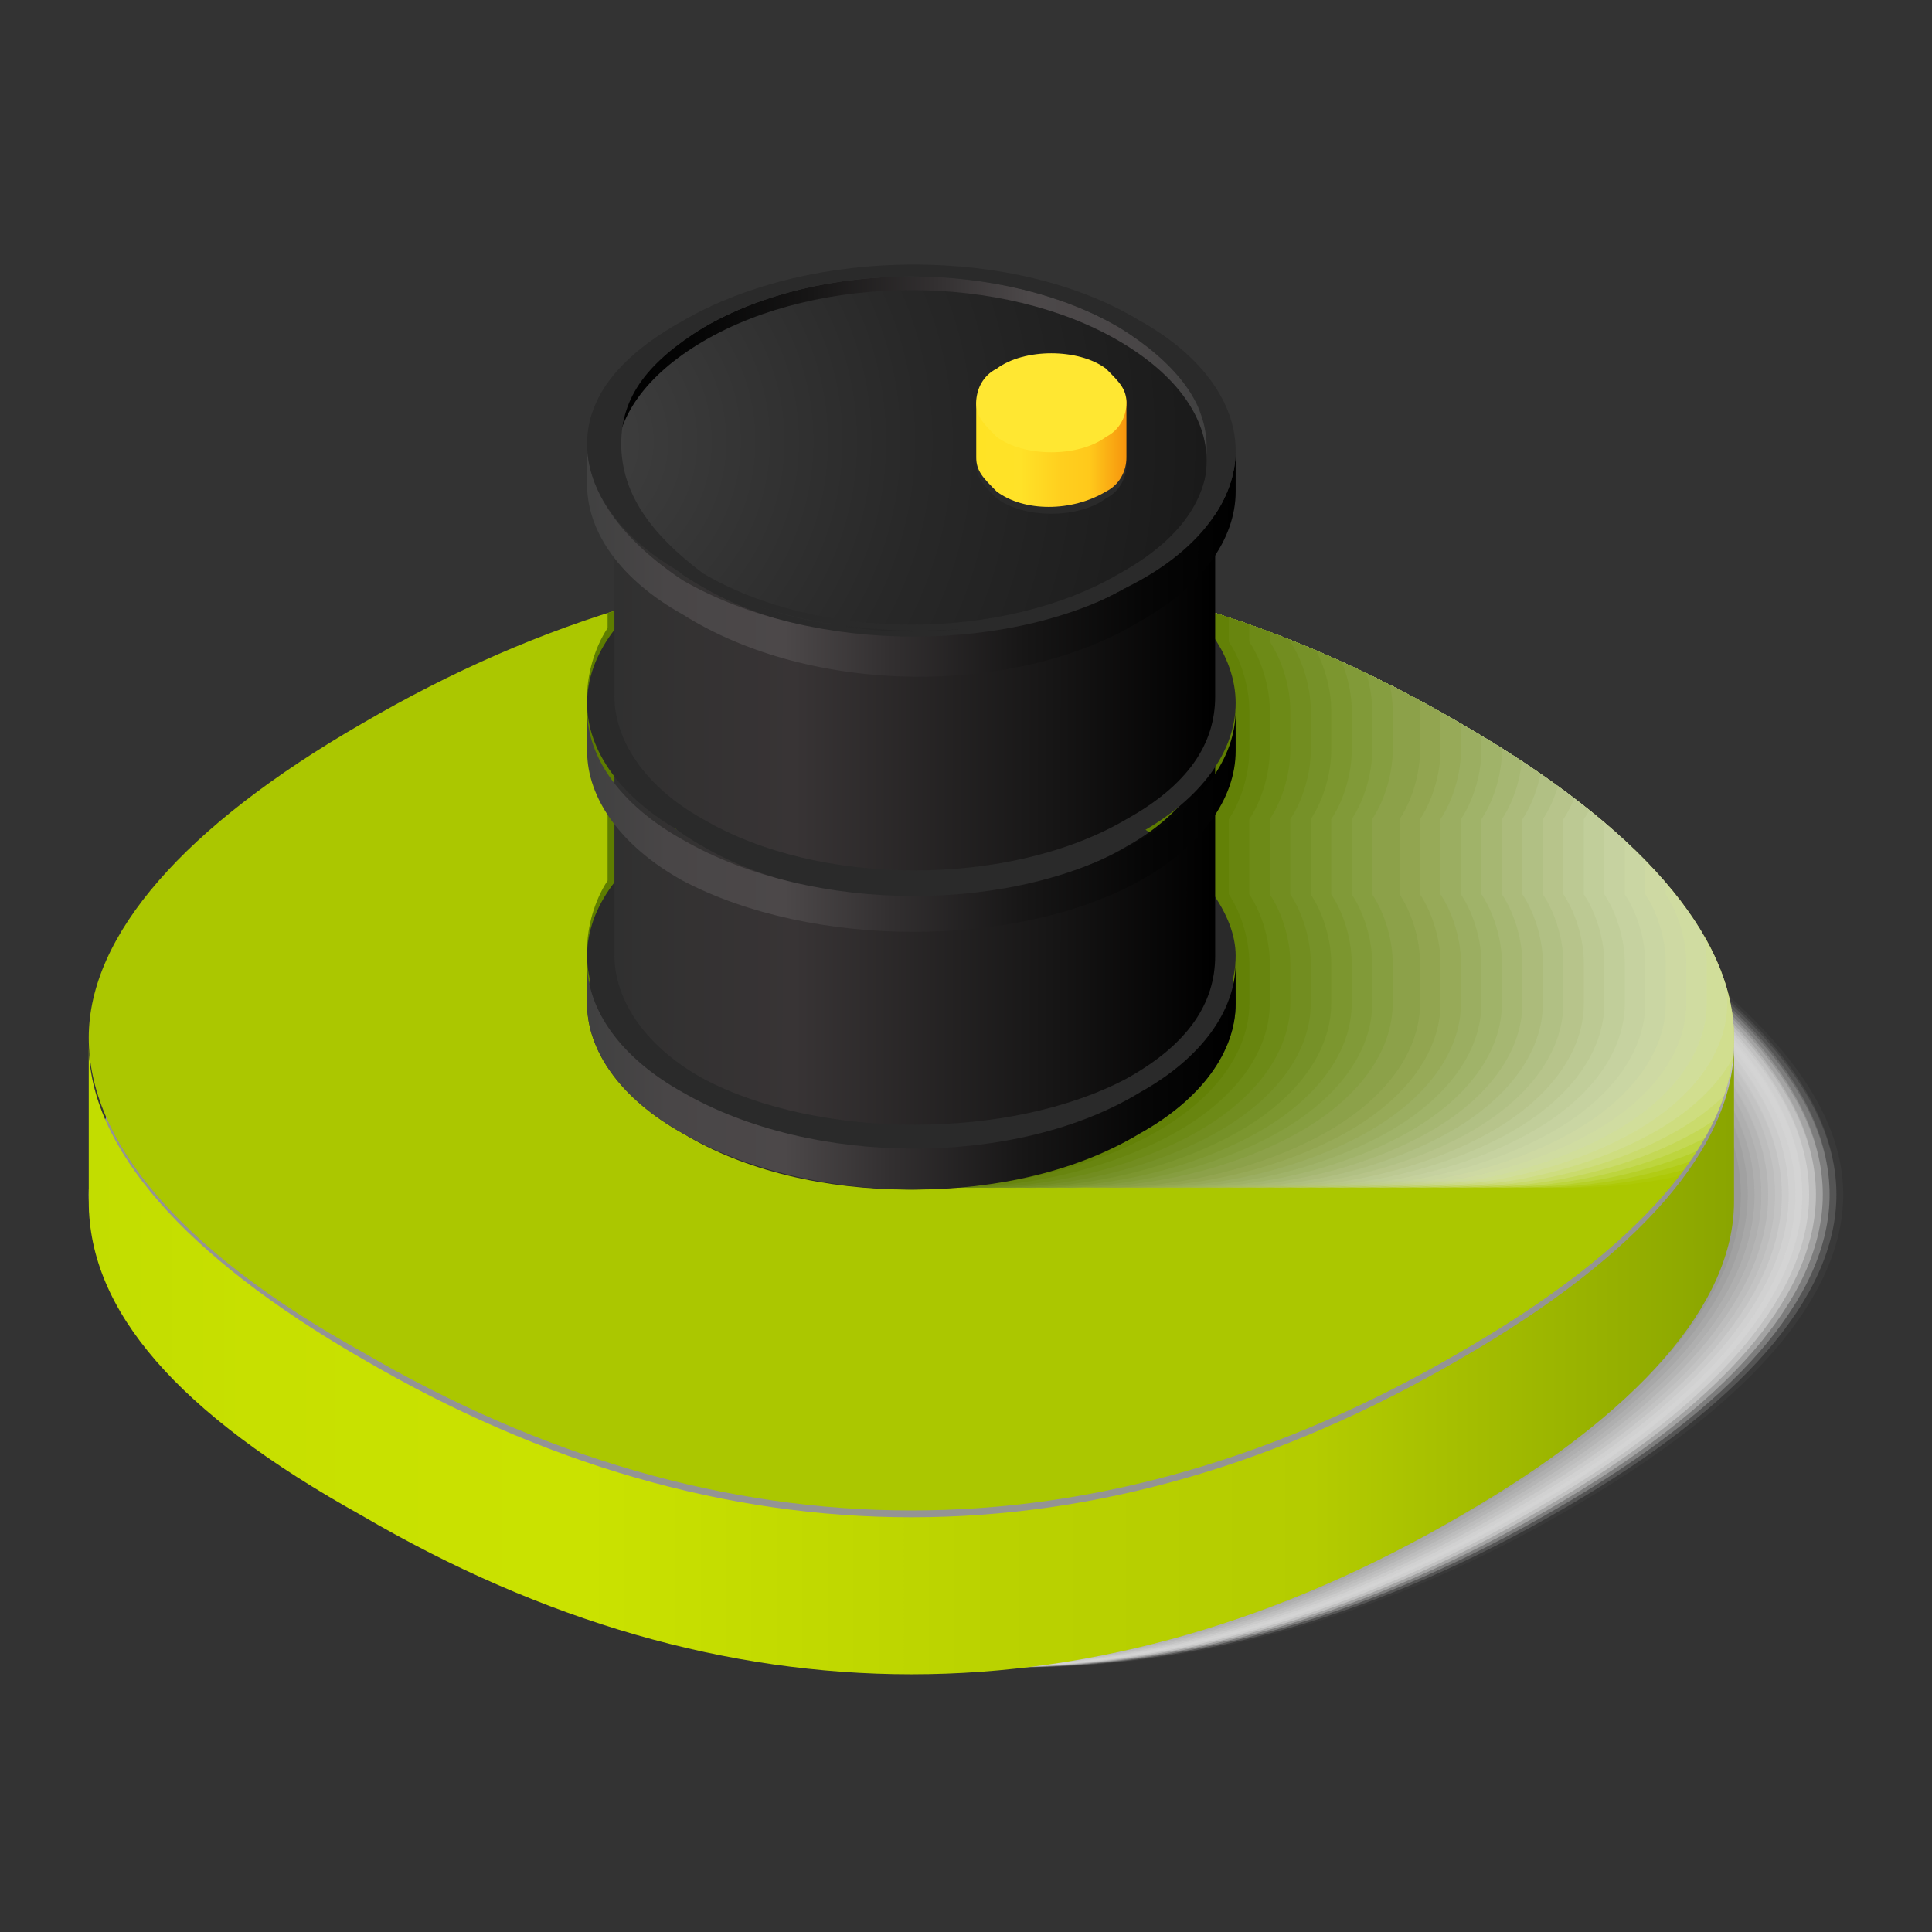 <?xml version="1.0" encoding="utf-8"?>
<!-- Generator: Adobe Illustrator 24.2.1, SVG Export Plug-In . SVG Version: 6.00 Build 0)  -->
<svg version="1.1" id="Layer_2" xmlns="http://www.w3.org/2000/svg" xmlns:xlink="http://www.w3.org/1999/xlink" x="0px" y="0px"
	 viewBox="0 0 28.3 28.3" style="enable-background:new 0 0 28.3 28.3;" xml:space="preserve">
<rect x="0" y="0" width="28.3" height="28.3" fill="#333333" stroke="none"/>
<style type="text/css">
	.st0{opacity:0;fill:#FFFFFF;}
	.st1{opacity:3.030303e-02;fill:#FCFCFC;}
	.st2{opacity:6.060606e-02;fill:#F9F9F9;}
	.st3{opacity:9.090909e-02;fill:#F5F5F5;}
	.st4{opacity:0.121;fill:#F2F2F2;}
	.st5{opacity:0.151;fill:#EFEFEF;}
	.st6{opacity:0.182;fill:#ECECEC;}
	.st7{opacity:0.212;fill:#E8E8E8;}
	.st8{opacity:0.242;fill:#E5E5E5;}
	.st9{opacity:0.273;fill:#E2E2E2;}
	.st10{opacity:0.303;fill:#DFDFDF;}
	.st11{opacity:0.333;fill:#DBDBDB;}
	.st12{opacity:0.364;fill:#D8D8D8;}
	.st13{opacity:0.394;fill:#D5D5D5;}
	.st14{opacity:0.424;fill:#D2D2D2;}
	.st15{opacity:0.455;fill:#CECECE;}
	.st16{opacity:0.485;fill:#CBCBCB;}
	.st17{opacity:0.515;fill:#C8C8C8;}
	.st18{opacity:0.545;fill:#C5C5C5;}
	.st19{opacity:0.576;fill:#C1C1C1;}
	.st20{opacity:0.606;fill:#BEBEBE;}
	.st21{opacity:0.636;fill:#BBBBBB;}
	.st22{opacity:0.667;fill:#B8B8B8;}
	.st23{opacity:0.697;fill:#B4B4B4;}
	.st24{opacity:0.727;fill:#B1B1B1;}
	.st25{opacity:0.758;fill:#AEAEAE;}
	.st26{opacity:0.788;fill:#ABABAB;}
	.st27{opacity:0.818;fill:#A7A7A7;}
	.st28{opacity:0.849;fill:#A4A4A4;}
	.st29{opacity:0.879;fill:#A1A1A1;}
	.st30{opacity:0.909;fill:#9E9E9E;}
	.st31{opacity:0.939;fill:#9A9A9A;}
	.st32{opacity:0.97;fill:#979797;}
	.st33{fill:#949494;}
	.st34{fill:url(#SVGID_1_);}
	.st35{fill:#ABC700;}
	.st36{clip-path:url(#SVGID_3_);}
	.st37{opacity:3.030303e-02;fill:#FAFBF7;}
	.st38{opacity:6.060606e-02;fill:#F5F7F0;}
	.st39{opacity:9.090909e-02;fill:#F0F3E8;}
	.st40{opacity:0.121;fill:#EBEFE0;}
	.st41{opacity:0.151;fill:#E7EBD8;}
	.st42{opacity:0.182;fill:#E2E7D1;}
	.st43{opacity:0.212;fill:#DDE3C9;}
	.st44{opacity:0.242;fill:#D8DFC1;}
	.st45{opacity:0.273;fill:#D3DCB9;}
	.st46{opacity:0.303;fill:#CED8B2;}
	.st47{opacity:0.333;fill:#C9D4AA;}
	.st48{opacity:0.364;fill:#C4D0A2;}
	.st49{opacity:0.394;fill:#C0CC9B;}
	.st50{opacity:0.424;fill:#BBC893;}
	.st51{opacity:0.455;fill:#B6C48B;}
	.st52{opacity:0.485;fill:#B1C083;}
	.st53{opacity:0.515;fill:#ACBC7C;}
	.st54{opacity:0.545;fill:#A7B874;}
	.st55{opacity:0.576;fill:#A2B46C;}
	.st56{opacity:0.606;fill:#9DB064;}
	.st57{opacity:0.636;fill:#99AC5D;}
	.st58{opacity:0.667;fill:#94A855;}
	.st59{opacity:0.697;fill:#8FA44D;}
	.st60{opacity:0.727;fill:#8AA046;}
	.st61{opacity:0.758;fill:#859D3E;}
	.st62{opacity:0.788;fill:#809936;}
	.st63{opacity:0.818;fill:#7B952E;}
	.st64{opacity:0.849;fill:#769127;}
	.st65{opacity:0.879;fill:#728D1F;}
	.st66{opacity:0.909;fill:#6D8917;}
	.st67{opacity:0.939;fill:#68850F;}
	.st68{opacity:0.97;fill:#638108;}
	.st69{fill:#5E7D00;}
	.st70{fill:#2A2A2A;}
	.st71{fill:url(#SVGID_4_);}
	.st72{fill:url(#SVGID_5_);}
	.st73{fill:url(#SVGID_6_);}
	.st74{fill:url(#SVGID_7_);}
	.st75{fill:url(#SVGID_8_);}
	.st76{fill:url(#SVGID_9_);}
	.st77{fill:url(#SVGID_10_);}
	.st78{fill:url(#SVGID_11_);}
	.st79{fill:#FFE732;}
</style>
<g>
	<g>
		<path class="st0" d="M23,12.9c-5.3-3.1-10.8-3.1-16.1,0l0,0c-2.6,1.5-4,3.1-4,4.6c0,1.6,1.3,3.1,4,4.6c5.3,3.1,10.8,3.1,16.1,0
			c2.6-1.5,4-3.1,4-4.6S25.7,14.5,23,12.9z"/>
		<path class="st1" d="M23,12.9c-5.3-3.1-10.8-3.1-16.1,0l0,0c-2.6,1.5-4,3.1-4,4.6c0,1.6,1.3,3.1,4,4.6c5.3,3.1,10.8,3.1,16.1,0
			c2.6-1.5,4-3.1,4-4.6C27,16,25.6,14.5,23,12.9z"/>
		<path class="st2" d="M22.9,12.9c-5.3-3.1-10.8-3.1-16.1,0l0,0c-2.6,1.5-4,3.1-4,4.6c0,1.6,1.3,3.1,4,4.6c5.3,3.1,10.8,3.1,16.1,0
			c2.6-1.5,4-3.1,4-4.6C26.9,16,25.6,14.5,22.9,12.9z"/>
		<path class="st3" d="M22.9,12.9c-5.3-3.1-10.8-3.1-16.1,0l0,0c-2.6,1.5-4,3.1-4,4.6c0,1.6,1.3,3.1,4,4.6c5.3,3.1,10.8,3.1,16.1,0
			c2.6-1.5,4-3.1,4-4.6C26.9,16,25.5,14.5,22.9,12.9z"/>
		<path class="st4" d="M22.8,12.9c-5.3-3.1-10.8-3.1-16.1,0l0,0c-2.6,1.5-4,3.1-4,4.6c0,1.6,1.3,3.1,4,4.6c5.3,3.1,10.8,3.1,16.1,0
			c2.6-1.5,4-3.1,4-4.6C26.8,16,25.5,14.5,22.8,12.9z"/>
		<path class="st5" d="M22.8,12.9c-5.3-3.1-10.8-3.1-16.1,0l0,0c-2.6,1.5-4,3.1-4,4.6c0,1.6,1.3,3.1,4,4.6c5.3,3.1,10.8,3.1,16.1,0
			c2.6-1.5,4-3.1,4-4.6C26.8,16,25.4,14.5,22.8,12.9z"/>
		<path class="st6" d="M22.7,12.9c-5.3-3.1-10.8-3.1-16.1,0l0,0c-2.6,1.5-4,3.1-4,4.6c0,1.6,1.3,3.1,4,4.6c5.3,3.1,10.8,3.1,16.1,0
			c2.6-1.5,4-3.1,4-4.6C26.7,16,25.4,14.5,22.7,12.9z"/>
		<path class="st7" d="M22.7,12.9c-5.3-3.1-10.8-3.1-16.1,0l0,0c-2.6,1.5-4,3.1-4,4.6c0,1.6,1.3,3.1,4,4.6c5.3,3.1,10.8,3.1,16.1,0
			c2.6-1.5,4-3.1,4-4.6C26.7,16,25.3,14.5,22.7,12.9z"/>
		<path class="st8" d="M22.6,12.9c-5.3-3.1-10.8-3.1-16.1,0l0,0c-2.6,1.5-4,3.1-4,4.6c0,1.6,1.3,3.1,4,4.6c5.3,3.1,10.8,3.1,16.1,0
			c2.6-1.5,4-3.1,4-4.6C26.6,16,25.3,14.5,22.6,12.9z"/>
		<path class="st9" d="M22.6,12.9c-5.3-3.1-10.8-3.1-16.1,0l0,0c-2.6,1.5-4,3.1-4,4.6c0,1.6,1.3,3.1,4,4.6c5.3,3.1,10.8,3.1,16.1,0
			c2.6-1.5,4-3.1,4-4.6C26.6,16,25.2,14.5,22.6,12.9z"/>
		<path class="st10" d="M22.5,12.9c-5.3-3.1-10.8-3.1-16.1,0l0,0c-2.6,1.5-4,3.1-4,4.6c0,1.6,1.3,3.1,4,4.6c5.3,3.1,10.8,3.1,16.1,0
			c2.6-1.5,4-3.1,4-4.6C26.5,16,25.2,14.5,22.5,12.9z"/>
		<path class="st11" d="M22.5,12.9c-5.3-3.1-10.8-3.1-16.1,0l0,0c-2.6,1.5-4,3.1-4,4.6c0,1.6,1.3,3.1,4,4.6c5.3,3.1,10.8,3.1,16.1,0
			c2.6-1.5,4-3.1,4-4.6C26.5,16,25.1,14.5,22.5,12.9z"/>
		<path class="st12" d="M22.4,12.9c-5.3-3.1-10.8-3.1-16.1,0l0,0c-2.6,1.5-4,3.1-4,4.6c0,1.6,1.3,3.1,4,4.6c5.3,3.1,10.8,3.1,16.1,0
			c2.6-1.5,4-3.1,4-4.6C26.4,16,25.1,14.5,22.4,12.9z"/>
		<path class="st13" d="M22.4,12.9c-5.3-3.1-10.8-3.1-16.1,0l0,0c-2.6,1.5-4,3.1-4,4.6c0,1.6,1.3,3.1,4,4.6c5.3,3.1,10.8,3.1,16.1,0
			c2.6-1.5,4-3.1,4-4.6C26.4,16,25,14.5,22.4,12.9z"/>
		<path class="st14" d="M22.3,12.9c-5.3-3.1-10.8-3.1-16.1,0l0,0c-2.6,1.5-4,3.1-4,4.6c0,1.6,1.3,3.1,4,4.6c5.3,3.1,10.8,3.1,16.1,0
			c2.6-1.5,4-3.1,4-4.6C26.3,16,25,14.5,22.3,12.9z"/>
		<path class="st15" d="M22.3,12.9c-5.3-3.1-10.8-3.1-16.1,0l0,0c-2.6,1.5-4,3.1-4,4.6c0,1.6,1.3,3.1,4,4.6c5.3,3.1,10.8,3.1,16.1,0
			c2.6-1.5,4-3.1,4-4.6C26.3,16,24.9,14.5,22.3,12.9z"/>
		<path class="st16" d="M22.2,12.9c-5.3-3.1-10.8-3.1-16.1,0l0,0c-2.6,1.5-4,3.1-4,4.6c0,1.6,1.3,3.1,4,4.6c5.3,3.1,10.8,3.1,16.1,0
			c2.6-1.5,4-3.1,4-4.6C26.2,16,24.9,14.5,22.2,12.9z"/>
		<path class="st17" d="M22.2,12.9c-5.3-3.1-10.8-3.1-16.1,0l0,0c-2.6,1.5-4,3.1-4,4.6c0,1.6,1.3,3.1,4,4.6c5.3,3.1,10.8,3.1,16.1,0
			c2.6-1.5,4-3.1,4-4.6C26.2,16,24.8,14.5,22.2,12.9z"/>
		<path class="st18" d="M22.1,12.9c-5.3-3.1-10.8-3.1-16.1,0l0,0c-2.6,1.5-4,3.1-4,4.6c0,1.6,1.3,3.1,4,4.6c5.3,3.1,10.8,3.1,16.1,0
			c2.6-1.5,4-3.1,4-4.6C26.1,16,24.8,14.5,22.1,12.9z"/>
		<path class="st19" d="M22.1,12.9c-5.3-3.1-10.8-3.1-16.1,0l0,0c-2.6,1.5-4,3.1-4,4.6c0,1.6,1.3,3.1,4,4.6c5.3,3.1,10.8,3.1,16.1,0
			c2.6-1.5,4-3.1,4-4.6C26.1,16,24.7,14.5,22.1,12.9z"/>
		<path class="st20" d="M22,12.9c-5.3-3.1-10.8-3.1-16.1,0l0,0c-2.6,1.5-4,3.1-4,4.6c0,1.6,1.3,3.1,4,4.6c5.3,3.1,10.8,3.1,16.1,0
			c2.6-1.5,4-3.1,4-4.6C26,16,24.7,14.5,22,12.9z"/>
		<path class="st21" d="M22,12.9c-5.3-3.1-10.8-3.1-16.1,0l0,0c-2.6,1.5-4,3.1-4,4.6c0,1.6,1.3,3.1,4,4.6c5.3,3.1,10.8,3.1,16.1,0
			c2.6-1.5,4-3.1,4-4.6C26,16,24.6,14.5,22,12.9z"/>
		<path class="st22" d="M21.9,12.9c-5.3-3.1-10.8-3.1-16.1,0l0,0c-2.6,1.5-4,3.1-4,4.6c0,1.6,1.3,3.1,4,4.6c5.3,3.1,10.8,3.1,16.1,0
			c2.6-1.5,4-3.1,4-4.6C25.9,16,24.6,14.5,21.9,12.9z"/>
		<path class="st23" d="M21.9,12.9c-5.3-3.1-10.8-3.1-16.1,0l0,0c-2.6,1.5-4,3.1-4,4.6c0,1.6,1.3,3.1,4,4.6c5.3,3.1,10.8,3.1,16.1,0
			c2.6-1.5,4-3.1,4-4.6C25.9,16,24.5,14.5,21.9,12.9z"/>
		<path class="st24" d="M21.8,12.9c-5.3-3.1-10.8-3.1-16.1,0l0,0c-2.6,1.5-4,3.1-4,4.6c0,1.6,1.3,3.1,4,4.6c5.3,3.1,10.8,3.1,16.1,0
			c2.6-1.5,4-3.1,4-4.6C25.8,16,24.5,14.5,21.8,12.9z"/>
		<path class="st25" d="M21.8,12.9c-5.3-3.1-10.8-3.1-16.1,0l0,0c-2.6,1.5-4,3.1-4,4.6c0,1.6,1.3,3.1,4,4.6c5.3,3.1,10.8,3.1,16.1,0
			c2.6-1.5,4-3.1,4-4.6C25.8,16,24.4,14.5,21.8,12.9z"/>
		<path class="st26" d="M21.7,12.9c-5.3-3.1-10.8-3.1-16.1,0l0,0c-2.6,1.5-4,3.1-4,4.6c0,1.6,1.3,3.1,4,4.6c5.3,3.1,10.8,3.1,16.1,0
			c2.6-1.5,4-3.1,4-4.6C25.7,16,24.4,14.5,21.7,12.9z"/>
		<path class="st27" d="M21.7,12.9c-5.3-3.1-10.8-3.1-16.1,0l0,0c-2.6,1.5-4,3.1-4,4.6c0,1.6,1.3,3.1,4,4.6c5.3,3.1,10.8,3.1,16.1,0
			c2.6-1.5,4-3.1,4-4.6C25.7,16,24.3,14.5,21.7,12.9z"/>
		<path class="st28" d="M21.6,12.9c-5.3-3.1-10.8-3.1-16.1,0l0,0c-2.6,1.5-4,3.1-4,4.6c0,1.6,1.3,3.1,4,4.6c5.3,3.1,10.8,3.1,16.1,0
			c2.6-1.5,4-3.1,4-4.6C25.6,16,24.3,14.5,21.6,12.9z"/>
		<path class="st29" d="M21.6,12.9c-5.3-3.1-10.8-3.1-16.1,0l0,0c-2.6,1.5-4,3.1-4,4.6c0,1.6,1.3,3.1,4,4.6c5.3,3.1,10.8,3.1,16.1,0
			c2.6-1.5,4-3.1,4-4.6C25.6,16,24.2,14.5,21.6,12.9z"/>
		<path class="st30" d="M21.5,12.9c-5.3-3.1-10.8-3.1-16.1,0l0,0c-2.6,1.5-4,3.1-4,4.6c0,1.6,1.3,3.1,4,4.6c5.3,3.1,10.8,3.1,16.1,0
			c2.6-1.5,4-3.1,4-4.6C25.5,16,24.2,14.5,21.5,12.9z"/>
		<path class="st31" d="M21.5,12.9c-5.3-3.1-10.8-3.1-16.1,0l0,0c-2.6,1.5-4,3.1-4,4.6c0,1.6,1.3,3.1,4,4.6c5.3,3.1,10.8,3.1,16.1,0
			c2.6-1.5,4-3.1,4-4.6C25.5,16,24.1,14.5,21.5,12.9z"/>
		<path class="st32" d="M21.4,12.9c-5.3-3.1-10.8-3.1-16.1,0l0,0c-2.6,1.5-4,3.1-4,4.6c0,1.6,1.3,3.1,4,4.6c5.3,3.1,10.8,3.1,16.1,0
			c2.6-1.5,4-3.1,4-4.6C25.4,16,24.1,14.5,21.4,12.9z"/>
		<path class="st33" d="M21.4,12.9c-5.3-3.1-10.8-3.1-16.1,0l0,0c-2.6,1.5-4,3.1-4,4.6c0,1.6,1.3,3.1,4,4.6c5.3,3.1,10.8,3.1,16.1,0
			c2.6-1.5,4-3.1,4-4.6C25.4,16,24,14.5,21.4,12.9z"/>
	</g>
	<g>
		<linearGradient id="SVGID_1_" gradientUnits="userSpaceOnUse" x1="1.368" y1="19.867" x2="25.361" y2="19.867">
			<stop  offset="0" style="stop-color:#C2DD00"/>
			<stop  offset="9.571359e-02" style="stop-color:#C7E000"/>
			<stop  offset="0.301" style="stop-color:#CAE200"/>
			<stop  offset="0.549" style="stop-color:#BAD200"/>
			<stop  offset="0.744" style="stop-color:#B4CC00"/>
			<stop  offset="1" style="stop-color:#8AA500"/>
		</linearGradient>
		<path class="st34" d="M21.4,19.9c-5.3,3.1-10.8,3.1-16.1,0c-2.6-1.5-4-3.1-4-4.6v2.3c0,1.6,1.3,3.1,4,4.6c5.3,3.1,10.8,3.1,16.1,0
			c2.6-1.5,4-3.1,4-4.6v-2.3C25.4,16.8,24,18.4,21.4,19.9z"/>
		<path class="st35" d="M21.4,10.6c-5.3-3.1-10.8-3.1-16.1,0l0,0c-2.6,1.5-4,3.1-4,4.6s1.3,3.1,4,4.6c5.3,3.1,10.8,3.1,16.1,0
			c2.6-1.5,4-3.1,4-4.6S24,12.1,21.4,10.6z"/>
	</g>
	<g>
		<defs>
			<path id="SVGID_2_" d="M21.4,10.6c-5.3-3.1-10.8-3.1-16.1,0l0,0c-2.6,1.5-4,3.1-4,4.6s1.3,3.1,4,4.6c5.3,3.1,10.8,3.1,16.1,0
				c2.6-1.5,4-3.1,4-4.6S24,12.1,21.4,10.6z"/>
		</defs>
		<clipPath id="SVGID_3_">
			<use xlink:href="#SVGID_2_"  style="overflow:visible;"/>
		</clipPath>
		<g class="st36">
			<path class="st0" d="M20,16.6c0.2,0.1,0.4,0.2,0.6,0.3c0.1,0,0.2,0.1,0.3,0.1c0.3,0.1,0.5,0.2,0.8,0.2c0.2,0,0.4,0.1,0.6,0.1
				c0.3,0,0.7,0.1,1,0.1c1.2,0,2.4-0.3,3.3-0.8c0.9-0.5,1.4-1.2,1.4-1.9v-0.6c0,0.1,0,0.2,0,0.3v0c0-0.1,0-0.2,0-0.3
				c0-0.3-0.1-0.7-0.3-1l0-1.1c0.2-0.3,0.3-0.7,0.3-1v-0.6c0,0.3-0.1,0.7-0.3,1l0,0c0.2-0.3,0.3-0.7,0.3-1s-0.1-0.7-0.3-1l0-1.1
				c0.2-0.3,0.3-0.7,0.3-1V6.5c0-0.7-0.5-1.4-1.4-1.9c-1.8-1.1-4.8-1.1-6.7,0c-0.9,0.5-1.4,1.2-1.4,1.9l0,0v0.6c0,0.3,0.1,0.7,0.3,1
				v1.1c-0.2,0.3-0.3,0.7-0.3,1v0v0.6c0,0.3,0.1,0.7,0.3,1v1.1c-0.2,0.3-0.3,0.7-0.3,1v0v0.6v0C18.6,15.4,19.1,16.1,20,16.6z"/>
			<path class="st37" d="M19.7,16.6c0.2,0.1,0.4,0.2,0.6,0.3c0.1,0,0.2,0.1,0.3,0.1c0.3,0.1,0.5,0.2,0.8,0.2c0.2,0,0.4,0.1,0.6,0.1
				c0.3,0,0.7,0.1,1,0.1c1.2,0,2.4-0.3,3.3-0.8c0.9-0.5,1.4-1.2,1.4-1.9v-0.6c0,0.1,0,0.2,0,0.3v0c0-0.1,0-0.2,0-0.3
				c0-0.3-0.1-0.7-0.3-1l0-1.1c0.2-0.3,0.3-0.7,0.3-1v-0.6c0,0.3-0.1,0.7-0.3,1l0,0c0.2-0.3,0.3-0.7,0.3-1s-0.1-0.7-0.3-1l0-1.1
				c0.2-0.3,0.3-0.7,0.3-1V6.5c0-0.7-0.5-1.4-1.4-1.9c-1.8-1.1-4.8-1.1-6.7,0c-0.9,0.5-1.4,1.2-1.4,1.9l0,0v0.6c0,0.3,0.1,0.7,0.3,1
				v1.1c-0.2,0.3-0.3,0.7-0.3,1v0v0.6c0,0.3,0.1,0.7,0.3,1v1.1c-0.2,0.3-0.3,0.7-0.3,1v0v0.6v0C18.3,15.4,18.8,16.1,19.7,16.6z"/>
			<path class="st38" d="M19.4,16.6c0.2,0.1,0.4,0.2,0.6,0.3c0.1,0,0.2,0.1,0.3,0.1c0.3,0.1,0.5,0.2,0.8,0.2c0.2,0,0.4,0.1,0.6,0.1
				c0.3,0,0.7,0.1,1,0.1c1.2,0,2.4-0.3,3.3-0.8c0.9-0.5,1.4-1.2,1.4-1.9v-0.6c0,0.1,0,0.2,0,0.3v0c0-0.1,0-0.2,0-0.3
				c0-0.3-0.1-0.7-0.3-1l0-1.1c0.2-0.3,0.3-0.7,0.3-1v-0.6c0,0.3-0.1,0.7-0.3,1l0,0c0.2-0.3,0.3-0.7,0.3-1s-0.1-0.7-0.3-1l0-1.1
				c0.2-0.3,0.3-0.7,0.3-1V6.5c0-0.7-0.5-1.4-1.4-1.9c-1.8-1.1-4.8-1.1-6.7,0C18.5,5.2,18,5.8,18,6.5l0,0v0.6c0,0.3,0.1,0.7,0.3,1
				v1.1c-0.2,0.3-0.3,0.7-0.3,1v0v0.6c0,0.3,0.1,0.7,0.3,1v1.1c-0.2,0.3-0.3,0.7-0.3,1v0v0.6v0C18,15.4,18.5,16.1,19.4,16.6z"/>
			<path class="st39" d="M19.1,16.6c0.2,0.1,0.4,0.2,0.6,0.3c0.1,0,0.2,0.1,0.3,0.1c0.3,0.1,0.5,0.2,0.8,0.2c0.2,0,0.4,0.1,0.6,0.1
				c0.3,0,0.7,0.1,1,0.1c1.2,0,2.4-0.3,3.3-0.8c0.9-0.5,1.4-1.2,1.4-1.9v-0.6c0,0.1,0,0.2,0,0.3v0c0-0.1,0-0.2,0-0.3
				c0-0.3-0.1-0.7-0.3-1l0-1.1c0.2-0.3,0.3-0.7,0.3-1v-0.6c0,0.3-0.1,0.7-0.3,1l0,0c0.2-0.3,0.3-0.7,0.3-1s-0.1-0.7-0.3-1l0-1.1
				c0.2-0.3,0.3-0.7,0.3-1V6.5c0-0.7-0.5-1.4-1.4-1.9c-1.8-1.1-4.8-1.1-6.7,0c-0.9,0.5-1.4,1.2-1.4,1.9l0,0v0.6c0,0.3,0.1,0.7,0.3,1
				v1.1c-0.2,0.3-0.3,0.7-0.3,1v0v0.6c0,0.3,0.1,0.7,0.3,1v1.1c-0.2,0.3-0.3,0.7-0.3,1v0v0.6v0C17.7,15.4,18.2,16.1,19.1,16.6z"/>
			<path class="st40" d="M18.8,16.6c0.2,0.1,0.4,0.2,0.6,0.3c0.1,0,0.2,0.1,0.3,0.1c0.3,0.1,0.5,0.2,0.8,0.2c0.2,0,0.4,0.1,0.6,0.1
				c0.3,0,0.7,0.1,1,0.1c1.2,0,2.4-0.3,3.3-0.8c0.9-0.5,1.4-1.2,1.4-1.9v-0.6c0,0.1,0,0.2,0,0.3v0c0-0.1,0-0.2,0-0.3
				c0-0.3-0.1-0.7-0.3-1l0-1.1c0.2-0.3,0.3-0.7,0.3-1v-0.6c0,0.3-0.1,0.7-0.3,1l0,0c0.2-0.3,0.3-0.7,0.3-1s-0.1-0.7-0.3-1l0-1.1
				c0.2-0.3,0.3-0.7,0.3-1V6.5c0-0.7-0.5-1.4-1.4-1.9c-1.8-1.1-4.8-1.1-6.7,0c-0.9,0.5-1.4,1.2-1.4,1.9l0,0v0.6c0,0.3,0.1,0.7,0.3,1
				v1.1c-0.2,0.3-0.3,0.7-0.3,1v0v0.6c0,0.3,0.1,0.7,0.3,1v1.1c-0.2,0.3-0.3,0.7-0.3,1v0v0.6v0C17.4,15.4,17.9,16.1,18.8,16.6z"/>
			<path class="st41" d="M18.5,16.6c0.2,0.1,0.4,0.2,0.6,0.3c0.1,0,0.2,0.1,0.3,0.1c0.3,0.1,0.5,0.2,0.8,0.2c0.2,0,0.4,0.1,0.6,0.1
				c0.3,0,0.7,0.1,1,0.1c1.2,0,2.4-0.3,3.3-0.8c0.9-0.5,1.4-1.2,1.4-1.9v-0.6c0,0.1,0,0.2,0,0.3v0c0-0.1,0-0.2,0-0.3
				c0-0.3-0.1-0.7-0.3-1l0-1.1c0.2-0.3,0.3-0.7,0.3-1v-0.6c0,0.3-0.1,0.7-0.3,1l0,0c0.2-0.3,0.3-0.7,0.3-1s-0.1-0.7-0.3-1l0-1.1
				c0.2-0.3,0.3-0.7,0.3-1V6.5c0-0.7-0.5-1.4-1.4-1.9c-1.8-1.1-4.8-1.1-6.7,0c-0.9,0.5-1.4,1.2-1.4,1.9l0,0v0.6c0,0.3,0.1,0.7,0.3,1
				v1.1c-0.2,0.3-0.3,0.7-0.3,1v0v0.6c0,0.3,0.1,0.7,0.3,1v1.1c-0.2,0.3-0.3,0.7-0.3,1v0v0.6v0C17.1,15.4,17.6,16.1,18.5,16.6z"/>
			<path class="st42" d="M18.2,16.6c0.2,0.1,0.4,0.2,0.6,0.3c0.1,0,0.2,0.1,0.3,0.1c0.3,0.1,0.5,0.2,0.8,0.2c0.2,0,0.4,0.1,0.6,0.1
				c0.3,0,0.7,0.1,1,0.1c1.2,0,2.4-0.3,3.3-0.8c0.9-0.5,1.4-1.2,1.4-1.9v-0.6c0,0.1,0,0.2,0,0.3v0c0-0.1,0-0.2,0-0.3
				c0-0.3-0.1-0.7-0.3-1l0-1.1c0.2-0.3,0.3-0.7,0.3-1v-0.6c0,0.3-0.1,0.7-0.3,1l0,0c0.2-0.3,0.3-0.7,0.3-1s-0.1-0.7-0.3-1l0-1.1
				c0.2-0.3,0.3-0.7,0.3-1V6.5c0-0.7-0.5-1.4-1.4-1.9c-1.8-1.1-4.8-1.1-6.7,0c-0.9,0.5-1.4,1.2-1.4,1.9l0,0v0.6c0,0.3,0.1,0.7,0.3,1
				v1.1c-0.2,0.3-0.3,0.7-0.3,1v0v0.6c0,0.3,0.1,0.7,0.3,1v1.1c-0.2,0.3-0.3,0.7-0.3,1v0v0.6v0C16.8,15.4,17.3,16.1,18.2,16.6z"/>
			<path class="st43" d="M17.9,16.6c0.2,0.1,0.4,0.2,0.6,0.3c0.1,0,0.2,0.1,0.3,0.1c0.3,0.1,0.5,0.2,0.8,0.2c0.2,0,0.4,0.1,0.6,0.1
				c0.3,0,0.7,0.1,1,0.1c1.2,0,2.4-0.3,3.3-0.8c0.9-0.5,1.4-1.2,1.4-1.9v-0.6c0,0.1,0,0.2,0,0.3v0c0-0.1,0-0.2,0-0.3
				c0-0.3-0.1-0.7-0.3-1l0-1.1c0.2-0.3,0.3-0.7,0.3-1v-0.6c0,0.3-0.1,0.7-0.3,1l0,0c0.2-0.3,0.3-0.7,0.3-1s-0.1-0.7-0.3-1l0-1.1
				c0.2-0.3,0.3-0.7,0.3-1V6.5c0-0.7-0.5-1.4-1.4-1.9c-1.8-1.1-4.8-1.1-6.7,0c-0.9,0.5-1.4,1.2-1.4,1.9l0,0v0.6c0,0.3,0.1,0.7,0.3,1
				v1.1c-0.2,0.3-0.3,0.7-0.3,1v0v0.6c0,0.3,0.1,0.7,0.3,1v1.1c-0.2,0.3-0.3,0.7-0.3,1v0v0.6v0C16.5,15.4,17,16.1,17.9,16.6z"/>
			<path class="st44" d="M17.6,16.6c0.2,0.1,0.4,0.2,0.6,0.3c0.1,0,0.2,0.1,0.3,0.1c0.3,0.1,0.5,0.2,0.8,0.2c0.2,0,0.4,0.1,0.6,0.1
				c0.3,0,0.7,0.1,1,0.1c1.2,0,2.4-0.3,3.3-0.8c0.9-0.5,1.4-1.2,1.4-1.9v-0.6c0,0.1,0,0.2,0,0.3v0c0-0.1,0-0.2,0-0.3
				c0-0.3-0.1-0.7-0.3-1l0-1.1c0.2-0.3,0.3-0.7,0.3-1v-0.6c0,0.3-0.1,0.7-0.3,1l0,0c0.2-0.3,0.3-0.7,0.3-1s-0.1-0.7-0.3-1l0-1.1
				c0.2-0.3,0.3-0.7,0.3-1V6.5c0-0.7-0.5-1.4-1.4-1.9c-1.8-1.1-4.8-1.1-6.7,0c-0.9,0.5-1.4,1.2-1.4,1.9l0,0v0.6c0,0.3,0.1,0.7,0.3,1
				v1.1c-0.2,0.3-0.3,0.7-0.3,1v0v0.6c0,0.3,0.1,0.7,0.3,1v1.1c-0.2,0.3-0.3,0.7-0.3,1v0v0.6v0C16.2,15.4,16.7,16.1,17.6,16.6z"/>
			<path class="st45" d="M17.3,16.6c0.2,0.1,0.4,0.2,0.6,0.3c0.1,0,0.2,0.1,0.3,0.1c0.3,0.1,0.5,0.2,0.8,0.2c0.2,0,0.4,0.1,0.6,0.1
				c0.3,0,0.7,0.1,1,0.1c1.2,0,2.4-0.3,3.3-0.8c0.9-0.5,1.4-1.2,1.4-1.9v-0.6c0,0.1,0,0.2,0,0.3v0c0-0.1,0-0.2,0-0.3
				c0-0.3-0.1-0.7-0.3-1l0-1.1c0.2-0.3,0.3-0.7,0.3-1v-0.6c0,0.3-0.1,0.7-0.3,1l0,0c0.2-0.3,0.3-0.7,0.3-1s-0.1-0.7-0.3-1l0-1.1
				c0.2-0.3,0.3-0.7,0.3-1V6.5c0-0.7-0.5-1.4-1.4-1.9c-1.8-1.1-4.8-1.1-6.7,0c-0.9,0.5-1.4,1.2-1.4,1.9l0,0v0.6c0,0.3,0.1,0.7,0.3,1
				v1.1c-0.2,0.3-0.3,0.7-0.3,1v0v0.6c0,0.3,0.1,0.7,0.3,1v1.1c-0.2,0.3-0.3,0.7-0.3,1v0v0.6v0C15.9,15.4,16.4,16.1,17.3,16.6z"/>
			<path class="st46" d="M17,16.6c0.2,0.1,0.4,0.2,0.6,0.3c0.1,0,0.2,0.1,0.3,0.1c0.3,0.1,0.5,0.2,0.8,0.2c0.2,0,0.4,0.1,0.6,0.1
				c0.3,0,0.7,0.1,1,0.1c1.2,0,2.4-0.3,3.3-0.8c0.9-0.5,1.4-1.2,1.4-1.9v-0.6c0,0.1,0,0.2,0,0.3v0c0-0.1,0-0.2,0-0.3
				c0-0.3-0.1-0.7-0.3-1l0-1.1c0.2-0.3,0.3-0.7,0.3-1v-0.6c0,0.3-0.1,0.7-0.3,1l0,0c0.2-0.3,0.3-0.7,0.3-1s-0.1-0.7-0.3-1l0-1.1
				c0.2-0.3,0.3-0.7,0.3-1V6.5c0-0.7-0.5-1.4-1.4-1.9c-1.8-1.1-4.8-1.1-6.7,0c-0.9,0.5-1.4,1.2-1.4,1.9l0,0v0.6c0,0.3,0.1,0.7,0.3,1
				v1.1c-0.2,0.3-0.3,0.7-0.3,1v0v0.6c0,0.3,0.1,0.7,0.3,1v1.1c-0.2,0.3-0.3,0.7-0.3,1v0v0.6v0C15.6,15.4,16.1,16.1,17,16.6z"/>
			<path class="st47" d="M16.7,16.6c0.2,0.1,0.4,0.2,0.6,0.3c0.1,0,0.2,0.1,0.3,0.1c0.3,0.1,0.5,0.2,0.8,0.2c0.2,0,0.4,0.1,0.6,0.1
				c0.3,0,0.7,0.1,1,0.1c1.2,0,2.4-0.3,3.3-0.8c0.9-0.5,1.4-1.2,1.4-1.9v-0.6c0,0.1,0,0.2,0,0.3v0c0-0.1,0-0.2,0-0.3
				c0-0.3-0.1-0.7-0.3-1l0-1.1c0.2-0.3,0.3-0.7,0.3-1v-0.6c0,0.3-0.1,0.7-0.3,1l0,0c0.2-0.3,0.3-0.7,0.3-1s-0.1-0.7-0.3-1l0-1.1
				c0.2-0.3,0.3-0.7,0.3-1V6.5c0-0.7-0.5-1.4-1.4-1.9c-1.8-1.1-4.8-1.1-6.7,0c-0.9,0.5-1.4,1.2-1.4,1.9l0,0v0.6c0,0.3,0.1,0.7,0.3,1
				v1.1c-0.2,0.3-0.3,0.7-0.3,1v0v0.6c0,0.3,0.1,0.7,0.3,1v1.1c-0.2,0.3-0.3,0.7-0.3,1v0v0.6v0C15.3,15.4,15.8,16.1,16.7,16.6z"/>
			<path class="st48" d="M16.4,16.6c0.2,0.1,0.4,0.2,0.6,0.3c0.1,0,0.2,0.1,0.3,0.1c0.3,0.1,0.5,0.2,0.8,0.2c0.2,0,0.4,0.1,0.6,0.1
				c0.3,0,0.7,0.1,1,0.1c1.2,0,2.4-0.3,3.3-0.8c0.9-0.5,1.4-1.2,1.4-1.9v-0.6c0,0.1,0,0.2,0,0.3v0c0-0.1,0-0.2,0-0.3
				c0-0.3-0.1-0.7-0.3-1l0-1.1c0.2-0.3,0.3-0.7,0.3-1v-0.6c0,0.3-0.1,0.7-0.3,1l0,0c0.2-0.3,0.3-0.7,0.3-1s-0.1-0.7-0.3-1l0-1.1
				c0.2-0.3,0.3-0.7,0.3-1V6.5c0-0.7-0.5-1.4-1.4-1.9c-1.8-1.1-4.8-1.1-6.7,0C15.5,5.2,15,5.8,15,6.5l0,0v0.6c0,0.3,0.1,0.7,0.3,1
				v1.1c-0.2,0.3-0.3,0.7-0.3,1v0v0.6c0,0.3,0.1,0.7,0.3,1v1.1c-0.2,0.3-0.3,0.7-0.3,1v0v0.6v0C15,15.4,15.5,16.1,16.4,16.6z"/>
			<path class="st49" d="M16.1,16.6c0.2,0.1,0.4,0.2,0.6,0.3c0.1,0,0.2,0.1,0.3,0.1c0.3,0.1,0.5,0.2,0.8,0.2c0.2,0,0.4,0.1,0.6,0.1
				c0.3,0,0.7,0.1,1,0.1c1.2,0,2.4-0.3,3.3-0.8c0.9-0.5,1.4-1.2,1.4-1.9v-0.6c0,0.1,0,0.2,0,0.3v0c0-0.1,0-0.2,0-0.3
				c0-0.3-0.1-0.7-0.3-1l0-1.1c0.2-0.3,0.3-0.7,0.3-1v-0.6c0,0.3-0.1,0.7-0.3,1l0,0c0.2-0.3,0.3-0.7,0.3-1s-0.1-0.7-0.3-1l0-1.1
				c0.2-0.3,0.3-0.7,0.3-1V6.5c0-0.7-0.5-1.4-1.4-1.9c-1.8-1.1-4.8-1.1-6.7,0c-0.9,0.5-1.4,1.2-1.4,1.9l0,0v0.6c0,0.3,0.1,0.7,0.3,1
				v1.1c-0.2,0.3-0.3,0.7-0.3,1v0v0.6c0,0.3,0.1,0.7,0.3,1v1.1c-0.2,0.3-0.3,0.7-0.3,1v0v0.6v0C14.7,15.4,15.2,16.1,16.1,16.6z"/>
			<path class="st50" d="M15.8,16.6c0.2,0.1,0.4,0.2,0.6,0.3c0.1,0,0.2,0.1,0.3,0.1c0.3,0.1,0.5,0.2,0.8,0.2c0.2,0,0.4,0.1,0.6,0.1
				c0.3,0,0.7,0.1,1,0.1c1.2,0,2.4-0.3,3.3-0.8c0.9-0.5,1.4-1.2,1.4-1.9v-0.6c0,0.1,0,0.2,0,0.3v0c0-0.1,0-0.2,0-0.3
				c0-0.3-0.1-0.7-0.3-1l0-1.1c0.2-0.3,0.3-0.7,0.3-1v-0.6c0,0.3-0.1,0.7-0.3,1l0,0c0.2-0.3,0.3-0.7,0.3-1s-0.1-0.7-0.3-1l0-1.1
				c0.2-0.3,0.3-0.7,0.3-1V6.5c0-0.7-0.5-1.4-1.4-1.9c-1.8-1.1-4.8-1.1-6.7,0c-0.9,0.5-1.4,1.2-1.4,1.9l0,0v0.6c0,0.3,0.1,0.7,0.3,1
				v1.1c-0.2,0.3-0.3,0.7-0.3,1v0v0.6c0,0.3,0.1,0.7,0.3,1v1.1c-0.2,0.3-0.3,0.7-0.3,1v0v0.6v0C14.4,15.4,14.9,16.1,15.8,16.6z"/>
			<path class="st51" d="M15.5,16.6c0.2,0.1,0.4,0.2,0.6,0.3c0.1,0,0.2,0.1,0.3,0.1c0.3,0.1,0.5,0.2,0.8,0.2c0.2,0,0.4,0.1,0.6,0.1
				c0.3,0,0.7,0.1,1,0.1c1.2,0,2.4-0.3,3.3-0.8c0.9-0.5,1.4-1.2,1.4-1.9v-0.6c0,0.1,0,0.2,0,0.3v0c0-0.1,0-0.2,0-0.3
				c0-0.3-0.1-0.7-0.3-1l0-1.1c0.2-0.3,0.3-0.7,0.3-1v-0.6c0,0.3-0.1,0.7-0.3,1l0,0c0.2-0.3,0.3-0.7,0.3-1s-0.1-0.7-0.3-1l0-1.1
				c0.2-0.3,0.3-0.7,0.3-1V6.5c0-0.7-0.5-1.4-1.4-1.9c-1.8-1.1-4.8-1.1-6.7,0c-0.9,0.5-1.4,1.2-1.4,1.9l0,0v0.6c0,0.3,0.1,0.7,0.3,1
				v1.1c-0.2,0.3-0.3,0.7-0.3,1v0v0.6c0,0.3,0.1,0.7,0.3,1v1.1c-0.2,0.3-0.3,0.7-0.3,1v0v0.6v0C14.1,15.4,14.6,16.1,15.5,16.6z"/>
			<path class="st52" d="M15.2,16.6c0.2,0.1,0.4,0.2,0.6,0.3c0.1,0,0.2,0.1,0.3,0.1c0.3,0.1,0.5,0.2,0.8,0.2c0.2,0,0.4,0.1,0.6,0.1
				c0.3,0,0.7,0.1,1,0.1c1.2,0,2.4-0.3,3.3-0.8c0.9-0.5,1.4-1.2,1.4-1.9v-0.6c0,0.1,0,0.2,0,0.3v0c0-0.1,0-0.2,0-0.3
				c0-0.3-0.1-0.7-0.3-1l0-1.1c0.2-0.3,0.3-0.7,0.3-1v-0.6c0,0.3-0.1,0.7-0.3,1l0,0c0.2-0.3,0.3-0.7,0.3-1s-0.1-0.7-0.3-1l0-1.1
				c0.2-0.3,0.3-0.7,0.3-1V6.5c0-0.7-0.5-1.4-1.4-1.9c-1.8-1.1-4.8-1.1-6.7,0c-0.9,0.5-1.4,1.2-1.4,1.9l0,0v0.6c0,0.3,0.1,0.7,0.3,1
				v1.1c-0.2,0.3-0.3,0.7-0.3,1v0v0.6c0,0.3,0.1,0.7,0.3,1v1.1c-0.2,0.3-0.3,0.7-0.3,1v0v0.6v0C13.8,15.4,14.2,16.1,15.2,16.6z"/>
			<path class="st53" d="M14.9,16.6c0.2,0.1,0.4,0.2,0.6,0.3c0.1,0,0.2,0.1,0.3,0.1c0.3,0.1,0.5,0.2,0.8,0.2c0.2,0,0.4,0.1,0.6,0.1
				c0.3,0,0.7,0.1,1,0.1c1.2,0,2.4-0.3,3.3-0.8c0.9-0.5,1.4-1.2,1.4-1.9v-0.6c0,0.1,0,0.2,0,0.3v0c0-0.1,0-0.2,0-0.3
				c0-0.3-0.1-0.7-0.3-1l0-1.1c0.2-0.3,0.3-0.7,0.3-1v-0.6c0,0.3-0.1,0.7-0.3,1l0,0c0.2-0.3,0.3-0.7,0.3-1s-0.1-0.7-0.3-1l0-1.1
				c0.2-0.3,0.3-0.7,0.3-1V6.5c0-0.7-0.5-1.4-1.4-1.9c-1.8-1.1-4.8-1.1-6.7,0c-0.9,0.5-1.4,1.2-1.4,1.9l0,0v0.6c0,0.3,0.1,0.7,0.3,1
				v1.1c-0.2,0.3-0.3,0.7-0.3,1v0v0.6c0,0.3,0.1,0.7,0.3,1v1.1c-0.2,0.3-0.3,0.7-0.3,1v0v0.6v0C13.5,15.4,13.9,16.1,14.9,16.6z"/>
			<path class="st54" d="M14.6,16.6c0.2,0.1,0.4,0.2,0.6,0.3c0.1,0,0.2,0.1,0.3,0.1c0.3,0.1,0.5,0.2,0.8,0.2c0.2,0,0.4,0.1,0.6,0.1
				c0.3,0,0.7,0.1,1,0.1c1.2,0,2.4-0.3,3.3-0.8c0.9-0.5,1.4-1.2,1.4-1.9v-0.6c0,0.1,0,0.2,0,0.3v0c0-0.1,0-0.2,0-0.3
				c0-0.3-0.1-0.7-0.3-1l0-1.1c0.2-0.3,0.3-0.7,0.3-1v-0.6c0,0.3-0.1,0.7-0.3,1l0,0c0.2-0.3,0.3-0.7,0.3-1s-0.1-0.7-0.3-1l0-1.1
				c0.2-0.3,0.3-0.7,0.3-1V6.5c0-0.7-0.5-1.4-1.4-1.9c-1.8-1.1-4.8-1.1-6.7,0c-0.9,0.5-1.4,1.2-1.4,1.9l0,0v0.6c0,0.3,0.1,0.7,0.3,1
				v1.1c-0.2,0.3-0.3,0.7-0.3,1v0v0.6c0,0.3,0.1,0.7,0.3,1v1.1c-0.2,0.3-0.3,0.7-0.3,1v0v0.6v0C13.2,15.4,13.6,16.1,14.6,16.6z"/>
			<path class="st55" d="M14.3,16.6c0.2,0.1,0.4,0.2,0.6,0.3c0.1,0,0.2,0.1,0.3,0.1c0.3,0.1,0.5,0.2,0.8,0.2c0.2,0,0.4,0.1,0.6,0.1
				c0.3,0,0.7,0.1,1,0.1c1.2,0,2.4-0.3,3.3-0.8c0.9-0.5,1.4-1.2,1.4-1.9v-0.6c0,0.1,0,0.2,0,0.3v0c0-0.1,0-0.2,0-0.3
				c0-0.3-0.1-0.7-0.3-1l0-1.1c0.2-0.3,0.3-0.7,0.3-1v-0.6c0,0.3-0.1,0.7-0.3,1l0,0c0.2-0.3,0.3-0.7,0.3-1s-0.1-0.7-0.3-1l0-1.1
				c0.2-0.3,0.3-0.7,0.3-1V6.5c0-0.7-0.5-1.4-1.4-1.9c-1.8-1.1-4.8-1.1-6.7,0c-0.9,0.5-1.4,1.2-1.4,1.9l0,0v0.6c0,0.3,0.1,0.7,0.3,1
				v1.1c-0.2,0.3-0.3,0.7-0.3,1v0v0.6c0,0.3,0.1,0.7,0.3,1v1.1c-0.2,0.3-0.3,0.7-0.3,1v0v0.6v0C12.9,15.4,13.3,16.1,14.3,16.6z"/>
			<path class="st56" d="M14,16.6c0.2,0.1,0.4,0.2,0.6,0.3c0.1,0,0.2,0.1,0.3,0.1c0.3,0.1,0.5,0.2,0.8,0.2c0.2,0,0.4,0.1,0.6,0.1
				c0.3,0,0.7,0.1,1,0.1c1.2,0,2.4-0.3,3.3-0.8c0.9-0.5,1.4-1.2,1.4-1.9v-0.6c0,0.1,0,0.2,0,0.3v0c0-0.1,0-0.2,0-0.3
				c0-0.3-0.1-0.7-0.3-1l0-1.1c0.2-0.3,0.3-0.7,0.3-1v-0.6c0,0.3-0.1,0.7-0.3,1l0,0c0.2-0.3,0.3-0.7,0.3-1s-0.1-0.7-0.3-1l0-1.1
				c0.2-0.3,0.3-0.7,0.3-1V6.5c0-0.7-0.5-1.4-1.4-1.9c-1.8-1.1-4.8-1.1-6.7,0c-0.9,0.5-1.4,1.2-1.4,1.9l0,0v0.6c0,0.3,0.1,0.7,0.3,1
				v1.1c-0.2,0.3-0.3,0.7-0.3,1v0v0.6c0,0.3,0.1,0.7,0.3,1v1.1c-0.2,0.3-0.3,0.7-0.3,1v0v0.6v0C12.6,15.4,13,16.1,14,16.6z"/>
			<path class="st57" d="M13.7,16.6c0.2,0.1,0.4,0.2,0.6,0.3c0.1,0,0.2,0.1,0.3,0.1c0.3,0.1,0.5,0.2,0.8,0.2c0.2,0,0.4,0.1,0.6,0.1
				c0.3,0,0.7,0.1,1,0.1c1.2,0,2.4-0.3,3.3-0.8c0.9-0.5,1.4-1.2,1.4-1.9v-0.6c0,0.1,0,0.2,0,0.3v0c0-0.1,0-0.2,0-0.3
				c0-0.3-0.1-0.7-0.3-1l0-1.1c0.2-0.3,0.3-0.7,0.3-1v-0.6c0,0.3-0.1,0.7-0.3,1l0,0c0.2-0.3,0.3-0.7,0.3-1s-0.1-0.7-0.3-1l0-1.1
				c0.2-0.3,0.3-0.7,0.3-1V6.5c0-0.7-0.5-1.4-1.4-1.9c-1.8-1.1-4.8-1.1-6.7,0c-0.9,0.5-1.4,1.2-1.4,1.9l0,0v0.6c0,0.3,0.1,0.7,0.3,1
				v1.1c-0.2,0.3-0.3,0.7-0.3,1v0v0.6c0,0.3,0.1,0.7,0.3,1v1.1c-0.2,0.3-0.3,0.7-0.3,1v0v0.6v0C12.3,15.4,12.7,16.1,13.7,16.6z"/>
			<path class="st58" d="M13.4,16.6c0.2,0.1,0.4,0.2,0.6,0.3c0.1,0,0.2,0.1,0.3,0.1c0.3,0.1,0.5,0.2,0.8,0.2c0.2,0,0.4,0.1,0.6,0.1
				c0.3,0,0.7,0.1,1,0.1c1.2,0,2.4-0.3,3.3-0.8c0.9-0.5,1.4-1.2,1.4-1.9v-0.6c0,0.1,0,0.2,0,0.3v0c0-0.1,0-0.2,0-0.3
				c0-0.3-0.1-0.7-0.3-1l0-1.1c0.2-0.3,0.3-0.7,0.3-1v-0.6c0,0.3-0.1,0.7-0.3,1l0,0c0.2-0.3,0.3-0.7,0.3-1s-0.1-0.7-0.3-1l0-1.1
				c0.2-0.3,0.3-0.7,0.3-1V6.5c0-0.7-0.5-1.4-1.4-1.9c-1.8-1.1-4.8-1.1-6.7,0C12.4,5.2,12,5.8,12,6.5l0,0v0.6c0,0.3,0.1,0.7,0.3,1
				v1.1c-0.2,0.3-0.3,0.7-0.3,1v0v0.6c0,0.3,0.1,0.7,0.3,1v1.1c-0.2,0.3-0.3,0.7-0.3,1v0v0.6v0C12,15.4,12.4,16.1,13.4,16.6z"/>
			<path class="st59" d="M13.1,16.6c0.2,0.1,0.4,0.2,0.6,0.3c0.1,0,0.2,0.1,0.3,0.1c0.3,0.1,0.5,0.2,0.8,0.2c0.2,0,0.4,0.1,0.6,0.1
				c0.3,0,0.7,0.1,1,0.1c1.2,0,2.4-0.3,3.3-0.8c0.9-0.5,1.4-1.2,1.4-1.9v-0.6c0,0.1,0,0.2,0,0.3v0c0-0.1,0-0.2,0-0.3
				c0-0.3-0.1-0.7-0.3-1l0-1.1c0.2-0.3,0.3-0.7,0.3-1v-0.6c0,0.3-0.1,0.7-0.3,1l0,0c0.2-0.3,0.3-0.7,0.3-1s-0.1-0.7-0.3-1l0-1.1
				c0.2-0.3,0.3-0.7,0.3-1V6.5c0-0.7-0.5-1.4-1.4-1.9c-1.8-1.1-4.8-1.1-6.7,0c-0.9,0.5-1.4,1.2-1.4,1.9l0,0v0.6c0,0.3,0.1,0.7,0.3,1
				v1.1c-0.2,0.3-0.3,0.7-0.3,1v0v0.6c0,0.3,0.1,0.7,0.3,1v1.1c-0.2,0.3-0.3,0.7-0.3,1v0v0.6v0C11.7,15.4,12.1,16.1,13.1,16.6z"/>
			<path class="st60" d="M12.8,16.6c0.2,0.1,0.4,0.2,0.6,0.3c0.1,0,0.2,0.1,0.3,0.1c0.3,0.1,0.5,0.2,0.8,0.2c0.2,0,0.4,0.1,0.6,0.1
				c0.3,0,0.7,0.1,1,0.1c1.2,0,2.4-0.3,3.3-0.8c0.9-0.5,1.4-1.2,1.4-1.9v-0.6c0,0.1,0,0.2,0,0.3v0c0-0.1,0-0.2,0-0.3
				c0-0.3-0.1-0.7-0.3-1l0-1.1c0.2-0.3,0.3-0.7,0.3-1v-0.6c0,0.3-0.1,0.7-0.3,1l0,0c0.2-0.3,0.3-0.7,0.3-1s-0.1-0.7-0.3-1l0-1.1
				c0.2-0.3,0.3-0.7,0.3-1V6.5c0-0.7-0.5-1.4-1.4-1.9c-1.8-1.1-4.8-1.1-6.7,0c-0.9,0.5-1.4,1.2-1.4,1.9l0,0v0.6c0,0.3,0.1,0.7,0.3,1
				v1.1c-0.2,0.3-0.3,0.7-0.3,1v0v0.6c0,0.3,0.1,0.7,0.3,1v1.1c-0.2,0.3-0.3,0.7-0.3,1v0v0.6v0C11.4,15.4,11.8,16.1,12.8,16.6z"/>
			<path class="st61" d="M12.4,16.6c0.2,0.1,0.4,0.2,0.6,0.3c0.1,0,0.2,0.1,0.3,0.1c0.3,0.1,0.5,0.2,0.8,0.2c0.2,0,0.4,0.1,0.6,0.1
				c0.3,0,0.7,0.1,1,0.1c1.2,0,2.4-0.3,3.3-0.8c0.9-0.5,1.4-1.2,1.4-1.9v-0.6c0,0.1,0,0.2,0,0.3v0c0-0.1,0-0.2,0-0.3
				c0-0.3-0.1-0.7-0.3-1l0-1.1c0.2-0.3,0.3-0.7,0.3-1v-0.6c0,0.3-0.1,0.7-0.3,1l0,0c0.2-0.3,0.3-0.7,0.3-1s-0.1-0.7-0.3-1l0-1.1
				c0.2-0.3,0.3-0.7,0.3-1V6.5c0-0.7-0.5-1.4-1.4-1.9c-1.8-1.1-4.8-1.1-6.7,0c-0.9,0.5-1.4,1.2-1.4,1.9l0,0v0.6c0,0.3,0.1,0.7,0.3,1
				v1.1c-0.2,0.3-0.3,0.7-0.3,1v0v0.6c0,0.3,0.1,0.7,0.3,1v1.1c-0.2,0.3-0.3,0.7-0.3,1v0v0.6v0C11.1,15.4,11.5,16.1,12.4,16.6z"/>
			<path class="st62" d="M12.1,16.6c0.2,0.1,0.4,0.2,0.6,0.3c0.1,0,0.2,0.1,0.3,0.1c0.3,0.1,0.5,0.2,0.8,0.2c0.2,0,0.4,0.1,0.6,0.1
				c0.3,0,0.7,0.1,1,0.1c1.2,0,2.4-0.3,3.3-0.8c0.9-0.5,1.4-1.2,1.4-1.9v-0.6c0,0.1,0,0.2,0,0.3v0c0-0.1,0-0.2,0-0.3
				c0-0.3-0.1-0.7-0.3-1l0-1.1c0.2-0.3,0.3-0.7,0.3-1v-0.6c0,0.3-0.1,0.7-0.3,1l0,0c0.2-0.3,0.3-0.7,0.3-1s-0.1-0.7-0.3-1l0-1.1
				c0.2-0.3,0.3-0.7,0.3-1V6.5c0-0.7-0.5-1.4-1.4-1.9c-1.8-1.1-4.8-1.1-6.7,0c-0.9,0.5-1.4,1.2-1.4,1.9l0,0v0.6c0,0.3,0.1,0.7,0.3,1
				v1.1c-0.2,0.3-0.3,0.7-0.3,1v0v0.6c0,0.3,0.1,0.7,0.3,1v1.1c-0.2,0.3-0.3,0.7-0.3,1v0v0.6v0C10.8,15.4,11.2,16.1,12.1,16.6z"/>
			<path class="st63" d="M11.8,16.6c0.2,0.1,0.4,0.2,0.6,0.3c0.1,0,0.2,0.1,0.3,0.1c0.3,0.1,0.5,0.2,0.8,0.2c0.2,0,0.4,0.1,0.6,0.1
				c0.3,0,0.7,0.1,1,0.1c1.2,0,2.4-0.3,3.3-0.8c0.9-0.5,1.4-1.2,1.4-1.9v-0.6c0,0.1,0,0.2,0,0.3v0c0-0.1,0-0.2,0-0.3
				c0-0.3-0.1-0.7-0.3-1l0-1.1c0.2-0.3,0.3-0.7,0.3-1v-0.6c0,0.3-0.1,0.7-0.3,1l0,0c0.2-0.3,0.3-0.7,0.3-1s-0.1-0.7-0.3-1l0-1.1
				c0.2-0.3,0.3-0.7,0.3-1V6.5c0-0.7-0.5-1.4-1.4-1.9c-1.8-1.1-4.8-1.1-6.7,0c-0.9,0.5-1.4,1.2-1.4,1.9l0,0v0.6c0,0.3,0.1,0.7,0.3,1
				v1.1c-0.2,0.3-0.3,0.7-0.3,1v0v0.6c0,0.3,0.1,0.7,0.3,1v1.1c-0.2,0.3-0.3,0.7-0.3,1v0v0.6v0C10.5,15.4,10.9,16.1,11.8,16.6z"/>
			<path class="st64" d="M11.5,16.6c0.2,0.1,0.4,0.2,0.6,0.3c0.1,0,0.2,0.1,0.3,0.1c0.3,0.1,0.5,0.2,0.8,0.2c0.2,0,0.4,0.1,0.6,0.1
				c0.3,0,0.7,0.1,1,0.1c1.2,0,2.4-0.3,3.3-0.8c0.9-0.5,1.4-1.2,1.4-1.9v-0.6c0,0.1,0,0.2,0,0.3v0c0-0.1,0-0.2,0-0.3
				c0-0.3-0.1-0.7-0.3-1l0-1.1c0.2-0.3,0.3-0.7,0.3-1v-0.6c0,0.3-0.1,0.7-0.3,1l0,0c0.2-0.3,0.3-0.7,0.3-1s-0.1-0.7-0.3-1l0-1.1
				c0.2-0.3,0.3-0.7,0.3-1V6.5c0-0.7-0.5-1.4-1.4-1.9c-1.8-1.1-4.8-1.1-6.7,0c-0.9,0.5-1.4,1.2-1.4,1.9l0,0v0.6c0,0.3,0.1,0.7,0.3,1
				v1.1c-0.2,0.3-0.3,0.7-0.3,1v0v0.6c0,0.3,0.1,0.7,0.3,1v1.1c-0.2,0.3-0.3,0.7-0.3,1v0v0.6v0C10.2,15.4,10.6,16.1,11.5,16.6z"/>
			<path class="st65" d="M11.2,16.6c0.2,0.1,0.4,0.2,0.6,0.3c0.1,0,0.2,0.1,0.3,0.1c0.3,0.1,0.5,0.2,0.8,0.2c0.2,0,0.4,0.1,0.6,0.1
				c0.3,0,0.7,0.1,1,0.1c1.2,0,2.4-0.3,3.3-0.8c0.9-0.5,1.4-1.2,1.4-1.9v-0.6c0,0.1,0,0.2,0,0.3v0c0-0.1,0-0.2,0-0.3
				c0-0.3-0.1-0.7-0.3-1l0-1.1c0.2-0.3,0.3-0.7,0.3-1v-0.6c0,0.3-0.1,0.7-0.3,1l0,0c0.2-0.3,0.3-0.7,0.3-1s-0.1-0.7-0.3-1l0-1.1
				c0.2-0.3,0.3-0.7,0.3-1V6.5c0-0.7-0.5-1.4-1.4-1.9c-1.8-1.1-4.8-1.1-6.7,0c-0.9,0.5-1.4,1.2-1.4,1.9l0,0v0.6c0,0.3,0.1,0.7,0.3,1
				v1.1c-0.2,0.3-0.3,0.7-0.3,1v0v0.6c0,0.3,0.1,0.7,0.3,1v1.1c-0.2,0.3-0.3,0.7-0.3,1v0v0.6v0C9.9,15.4,10.3,16.1,11.2,16.6z"/>
			<path class="st66" d="M10.9,16.6c0.2,0.1,0.4,0.2,0.6,0.3c0.1,0,0.2,0.1,0.3,0.1c0.3,0.1,0.5,0.2,0.8,0.2c0.2,0,0.4,0.1,0.6,0.1
				c0.3,0,0.7,0.1,1,0.1c1.2,0,2.4-0.3,3.3-0.8c0.9-0.5,1.4-1.2,1.4-1.9v-0.6c0,0.1,0,0.2,0,0.3v0c0-0.1,0-0.2,0-0.3
				c0-0.3-0.1-0.7-0.3-1l0-1.1c0.2-0.3,0.3-0.7,0.3-1v-0.6c0,0.3-0.1,0.7-0.3,1l0,0c0.2-0.3,0.3-0.7,0.3-1s-0.1-0.7-0.3-1l0-1.1
				c0.2-0.3,0.3-0.7,0.3-1V6.5c0-0.7-0.5-1.4-1.4-1.9c-1.8-1.1-4.8-1.1-6.7,0C10,5.2,9.6,5.8,9.6,6.5l0,0v0.6c0,0.3,0.1,0.7,0.3,1
				v1.1c-0.2,0.3-0.3,0.7-0.3,1v0v0.6c0,0.3,0.1,0.7,0.3,1v1.1c-0.2,0.3-0.3,0.7-0.3,1v0v0.6v0C9.6,15.4,10,16.1,10.9,16.6z"/>
			<path class="st67" d="M10.6,16.6c0.2,0.1,0.4,0.2,0.6,0.3c0.1,0,0.2,0.1,0.3,0.1c0.3,0.1,0.5,0.2,0.8,0.2c0.2,0,0.4,0.1,0.6,0.1
				c0.3,0,0.7,0.1,1,0.1c1.2,0,2.4-0.3,3.3-0.8c0.9-0.5,1.4-1.2,1.4-1.9v-0.6c0,0.1,0,0.2,0,0.3v0c0-0.1,0-0.2,0-0.3
				c0-0.3-0.1-0.7-0.3-1l0-1.1c0.2-0.3,0.3-0.7,0.3-1v-0.6c0,0.3-0.1,0.7-0.3,1l0,0c0.2-0.3,0.3-0.7,0.3-1s-0.1-0.7-0.3-1l0-1.1
				c0.2-0.3,0.3-0.7,0.3-1V6.5c0-0.7-0.5-1.4-1.4-1.9c-1.8-1.1-4.8-1.1-6.7,0C9.7,5.2,9.3,5.8,9.3,6.5l0,0v0.6c0,0.3,0.1,0.7,0.3,1
				v1.1c-0.2,0.3-0.3,0.7-0.3,1v0v0.6c0,0.3,0.1,0.7,0.3,1v1.1c-0.2,0.3-0.3,0.7-0.3,1v0v0.6v0C9.3,15.4,9.7,16.1,10.6,16.6z"/>
			<path class="st68" d="M10.3,16.6c0.2,0.1,0.4,0.2,0.6,0.3c0.1,0,0.2,0.1,0.3,0.1c0.3,0.1,0.5,0.2,0.8,0.2c0.2,0,0.4,0.1,0.6,0.1
				c0.3,0,0.7,0.1,1,0.1c1.2,0,2.4-0.3,3.3-0.8c0.9-0.5,1.4-1.2,1.4-1.9v-0.6c0,0.1,0,0.2,0,0.3v0c0-0.1,0-0.2,0-0.3
				c0-0.3-0.1-0.7-0.3-1l0-1.1c0.2-0.3,0.3-0.7,0.3-1v-0.6c0,0.3-0.1,0.7-0.3,1l0,0c0.2-0.3,0.3-0.7,0.3-1s-0.1-0.7-0.3-1l0-1.1
				c0.2-0.3,0.3-0.7,0.3-1V6.5c0-0.7-0.5-1.4-1.4-1.9c-1.8-1.1-4.8-1.1-6.7,0C9.4,5.2,8.9,5.8,8.9,6.5l0,0v0.6c0,0.3,0.1,0.7,0.3,1
				v1.1c-0.2,0.3-0.3,0.7-0.3,1v0v0.6c0,0.3,0.1,0.7,0.3,1v1.1c-0.2,0.3-0.3,0.7-0.3,1v0v0.6v0C8.9,15.4,9.4,16.1,10.3,16.6z"/>
			<path class="st69" d="M10,16.6c0.2,0.1,0.4,0.2,0.6,0.3c0.1,0,0.2,0.1,0.3,0.1c0.3,0.1,0.5,0.2,0.8,0.2c0.2,0,0.4,0.1,0.6,0.1
				c0.3,0,0.7,0.1,1,0.1c1.2,0,2.4-0.3,3.3-0.8c0.9-0.5,1.4-1.2,1.4-1.9v-0.6c0,0.1,0,0.2,0,0.3v0c0-0.1,0-0.2,0-0.3
				c0-0.3-0.1-0.7-0.3-1l0-1.1c0.2-0.3,0.3-0.7,0.3-1v-0.6c0,0.3-0.1,0.7-0.3,1l0,0c0.2-0.3,0.3-0.7,0.3-1s-0.1-0.7-0.3-1l0-1.1
				c0.2-0.3,0.3-0.7,0.3-1V6.5c0-0.7-0.5-1.4-1.4-1.9c-1.8-1.1-4.8-1.1-6.7,0C9.1,5.2,8.6,5.8,8.6,6.5l0,0v0.6c0,0.3,0.1,0.7,0.3,1
				v1.1c-0.2,0.3-0.3,0.7-0.3,1v0v0.6c0,0.3,0.1,0.7,0.3,1v1.1c-0.2,0.3-0.3,0.7-0.3,1v0v0.6v0C8.6,15.4,9.1,16.1,10,16.6z"/>
		</g>
	</g>
	<g>
		<g>
			<path class="st70" d="M16.7,12.8c-1.8-1.1-4.8-1.1-6.7,0c-0.9,0.5-1.4,1.2-1.4,1.9c0,0.7,0.5,1.4,1.4,1.9c1.8,1.1,4.8,1.1,6.7,0
				c0.9-0.5,1.4-1.2,1.4-1.9C18.1,14,17.6,13.3,16.7,12.8z"/>
			
				<linearGradient id="SVGID_4_" gradientUnits="userSpaceOnUse" x1="-2463.973" y1="633.011" x2="-2459.256" y2="641.182" gradientTransform="matrix(-0.5 0.866 -0.866 -0.5 -665.717 2466.046)">
				<stop  offset="0" style="stop-color:#000000"/>
				<stop  offset="0.14" style="stop-color:#060606"/>
				<stop  offset="0.328" style="stop-color:#171616"/>
				<stop  offset="0.541" style="stop-color:#333031"/>
				<stop  offset="0.699" style="stop-color:#4C4849"/>
				<stop  offset="0.881" style="stop-color:#494647"/>
				<stop  offset="1" style="stop-color:#414141"/>
			</linearGradient>
			<path class="st71" d="M16.7,16.6c0.9-0.5,1.4-1.2,1.4-1.9l0-0.6c0,0.7-0.5,1.4-1.4,1.9c-1.8,1.1-4.8,1.1-6.7,0
				c-0.9-0.5-1.4-1.2-1.4-1.9v0.6c0,0.7,0.5,1.4,1.4,1.9C11.9,17.7,14.9,17.7,16.7,16.6z"/>
			<path class="st70" d="M16.7,12.1c-1.8-1.1-4.8-1.1-6.7,0c-0.9,0.5-1.4,1.2-1.4,1.9c0,0.7,0.5,1.4,1.4,1.9c1.8,1.1,4.8,1.1,6.7,0
				c0.9-0.5,1.4-1.2,1.4-1.9C18.1,13.4,17.6,12.7,16.7,12.1z"/>
		</g>
		<g>
			<g>
				<path class="st70" d="M16.5,12.2c-1.7-1-4.5-1-6.2,0C9.4,12.7,9,13.3,9,14c0,0.6,0.4,1.3,1.3,1.8c1.7,1,4.5,1,6.2,0
					c0.9-0.5,1.3-1.1,1.3-1.8S17.3,12.7,16.5,12.2z"/>
				
					<linearGradient id="SVGID_5_" gradientUnits="userSpaceOnUse" x1="-2465.703" y1="634.403" x2="-2461.326" y2="641.984" gradientTransform="matrix(-0.5 0.866 -0.866 -0.5 -665.717 2466.046)">
					<stop  offset="0" style="stop-color:#000000"/>
					<stop  offset="0.285" style="stop-color:#181717"/>
					<stop  offset="0.699" style="stop-color:#383435"/>
					<stop  offset="0.942" style="stop-color:#323131"/>
					<stop  offset="1" style="stop-color:#303030"/>
				</linearGradient>
				<path class="st72" d="M16.5,15.8c0.9-0.5,1.3-1.1,1.3-1.8v-3.4c0,0.6-0.4,1.3-1.3,1.8c-1.7,1-4.5,1-6.2,0
					C9.4,11.9,9,11.2,9,10.6L9,14c0,0.6,0.4,1.3,1.3,1.8C12,16.7,14.8,16.7,16.5,15.8z"/>
			</g>
			<g>
				
					<linearGradient id="SVGID_6_" gradientUnits="userSpaceOnUse" x1="-2467.23" y1="634.892" x2="-2462.512" y2="643.062" gradientTransform="matrix(-0.5 0.866 -0.866 -0.5 -665.717 2466.046)">
					<stop  offset="0" style="stop-color:#000000"/>
					<stop  offset="0.14" style="stop-color:#060606"/>
					<stop  offset="0.328" style="stop-color:#171616"/>
					<stop  offset="0.541" style="stop-color:#333031"/>
					<stop  offset="0.699" style="stop-color:#4C4849"/>
					<stop  offset="0.881" style="stop-color:#494647"/>
					<stop  offset="1" style="stop-color:#414141"/>
				</linearGradient>
				<path class="st73" d="M16.7,12.9c0.9-0.5,1.4-1.2,1.4-1.9l0-0.6c0,0.7-0.5,1.4-1.4,1.9c-1.8,1.1-4.8,1.1-6.7,0
					c-0.9-0.5-1.4-1.2-1.4-1.9v0.6c0,0.7,0.5,1.4,1.4,1.9C11.9,13.9,14.9,13.9,16.7,12.9z"/>
				<path class="st70" d="M16.7,8.4c-1.8-1.1-4.8-1.1-6.7,0c-0.9,0.5-1.4,1.2-1.4,1.9c0,0.7,0.5,1.4,1.4,1.9c1.8,1.1,4.8,1.1,6.7,0
					c0.9-0.5,1.4-1.2,1.4-1.9C18.1,9.6,17.6,8.9,16.7,8.4z"/>
			</g>
		</g>
		<g>
			<g>
				<path class="st70" d="M16.5,8.4c-1.7-1-4.5-1-6.2,0C9.4,8.9,9,9.6,9,10.2c0,0.6,0.4,1.3,1.3,1.8c1.7,1,4.5,1,6.2,0
					c0.9-0.5,1.3-1.1,1.3-1.8S17.3,8.9,16.5,8.4z"/>
				
					<linearGradient id="SVGID_7_" gradientUnits="userSpaceOnUse" x1="-2468.96" y1="636.283" x2="-2464.583" y2="643.865" gradientTransform="matrix(-0.5 0.866 -0.866 -0.5 -665.717 2466.046)">
					<stop  offset="0" style="stop-color:#000000"/>
					<stop  offset="0.285" style="stop-color:#181717"/>
					<stop  offset="0.699" style="stop-color:#383435"/>
					<stop  offset="0.942" style="stop-color:#323131"/>
					<stop  offset="1" style="stop-color:#303030"/>
				</linearGradient>
				<path class="st74" d="M16.5,12c0.9-0.5,1.3-1.1,1.3-1.8V6.8c0,0.6-0.4,1.3-1.3,1.8c-1.7,1-4.5,1-6.2,0C9.4,8.1,9,7.5,9,6.8
					l0,3.4c0,0.6,0.4,1.3,1.3,1.8C12,13,14.8,13,16.5,12z"/>
				<path class="st70" d="M16.5,5c-1.7-1-4.5-1-6.2,0C9.4,5.5,9,6.2,9,6.8c0,0.6,0.4,1.3,1.3,1.8c1.7,1,4.5,1,6.2,0
					c0.9-0.5,1.3-1.1,1.3-1.8S17.3,5.5,16.5,5z"/>
			</g>
			<linearGradient id="SVGID_8_" gradientUnits="userSpaceOnUse" x1="9.069" y1="6.545" x2="17.66" y2="6.545">
				<stop  offset="0" style="stop-color:#000000"/>
				<stop  offset="0.14" style="stop-color:#060606"/>
				<stop  offset="0.328" style="stop-color:#171616"/>
				<stop  offset="0.541" style="stop-color:#333031"/>
				<stop  offset="0.699" style="stop-color:#4C4849"/>
				<stop  offset="0.881" style="stop-color:#494647"/>
				<stop  offset="1" style="stop-color:#414141"/>
			</linearGradient>
			<path class="st75" d="M16.4,8.3c1.7-1,1.7-2.5,0-3.5c-1.7-1-4.4-1-6.1,0c-1.7,1-1.7,2.5,0,3.5C12,9.3,14.7,9.3,16.4,8.3z"/>
			
				<radialGradient id="SVGID_9_" cx="-77.922" cy="-257.039" r="11.508" gradientTransform="matrix(1.106 0 0 1.106 94.373 290.746)" gradientUnits="userSpaceOnUse">
				<stop  offset="0" style="stop-color:#414141"/>
				<stop  offset="0.418" style="stop-color:#282828"/>
				<stop  offset="0.744" style="stop-color:#1A1A1A"/>
				<stop  offset="1" style="stop-color:#000000"/>
			</radialGradient>
			<path class="st76" d="M16.4,8.5c1.7-1,1.7-2.5,0-3.5c-1.7-1-4.4-1-6.1,0c-1.7,1-1.7,2.5,0,3.5C12,9.5,14.7,9.5,16.4,8.5z"/>
			<g>
				
					<linearGradient id="SVGID_10_" gradientUnits="userSpaceOnUse" x1="-2470.487" y1="636.772" x2="-2465.769" y2="644.943" gradientTransform="matrix(-0.5 0.866 -0.866 -0.5 -665.717 2466.046)">
					<stop  offset="0" style="stop-color:#000000"/>
					<stop  offset="0.14" style="stop-color:#060606"/>
					<stop  offset="0.328" style="stop-color:#171616"/>
					<stop  offset="0.541" style="stop-color:#333031"/>
					<stop  offset="0.699" style="stop-color:#4C4849"/>
					<stop  offset="0.881" style="stop-color:#494647"/>
					<stop  offset="1" style="stop-color:#414141"/>
				</linearGradient>
				<path class="st77" d="M16.7,9.1c0.9-0.5,1.4-1.2,1.4-1.9l0-0.6c0,0.7-0.5,1.4-1.4,1.9c-1.8,1.1-4.8,1.1-6.7,0
					C9.1,7.9,8.6,7.2,8.6,6.5v0.6c0,0.7,0.5,1.4,1.4,1.9C11.9,10.2,14.9,10.2,16.7,9.1z"/>
				<path class="st70" d="M16.7,8.5c0.9-0.5,1.4-1.2,1.4-1.9s-0.5-1.4-1.4-1.9c-1.8-1.1-4.8-1.1-6.7,0C9.1,5.2,8.6,5.8,8.6,6.5
					c0,0.7,0.5,1.4,1.4,1.9C11.9,9.5,14.9,9.5,16.7,8.5z M10.3,4.8c1.7-1,4.4-1,6.1,0c0.8,0.5,1.3,1.1,1.3,1.8s-0.4,1.3-1.3,1.8
					c-1.7,1-4.4,1-6.1,0C9.5,7.8,9.1,7.2,9.1,6.5S9.5,5.3,10.3,4.8z"/>
			</g>
		</g>
		<g>
			<path class="st70" d="M16.2,6.3c-0.4-0.3-1.2-0.3-1.6,0c-0.2,0.1-0.3,0.3-0.3,0.5c0,0.2,0.1,0.3,0.3,0.5c0.4,0.3,1.2,0.3,1.6,0
				c0.2-0.1,0.3-0.3,0.3-0.5C16.5,6.6,16.4,6.4,16.2,6.3z"/>
			
				<linearGradient id="SVGID_11_" gradientUnits="userSpaceOnUse" x1="-2469.914" y1="640.871" x2="-2471.053" y2="638.898" gradientTransform="matrix(-0.5 0.866 -0.866 -0.5 -665.717 2466.046)">
				<stop  offset="0" style="stop-color:#FFE324"/>
				<stop  offset="3.361212e-02" style="stop-color:#FFE325"/>
				<stop  offset="0.301" style="stop-color:#FFE228"/>
				<stop  offset="0.325" style="stop-color:#FFE027"/>
				<stop  offset="0.565" style="stop-color:#FFCF1E"/>
				<stop  offset="0.744" style="stop-color:#FFC91B"/>
				<stop  offset="1" style="stop-color:#F6910C"/>
			</linearGradient>
			<path class="st78" d="M16.2,7.2c0.2-0.1,0.3-0.3,0.3-0.5l0-0.9c0,0.2-0.1,0.3-0.3,0.5c-0.4,0.3-1.2,0.3-1.6,0
				c-0.2-0.1-0.3-0.3-0.3-0.5v0.9c0,0.2,0.1,0.3,0.3,0.5C15,7.5,15.7,7.5,16.2,7.2z"/>
			<path class="st79" d="M16.2,5.4c-0.4-0.3-1.2-0.3-1.6,0c-0.2,0.1-0.3,0.3-0.3,0.5c0,0.2,0.1,0.3,0.3,0.5c0.4,0.3,1.2,0.3,1.6,0
				c0.2-0.1,0.3-0.3,0.3-0.5C16.5,5.7,16.4,5.6,16.2,5.4z"/>
		</g>
	</g>
</g>
</svg>
